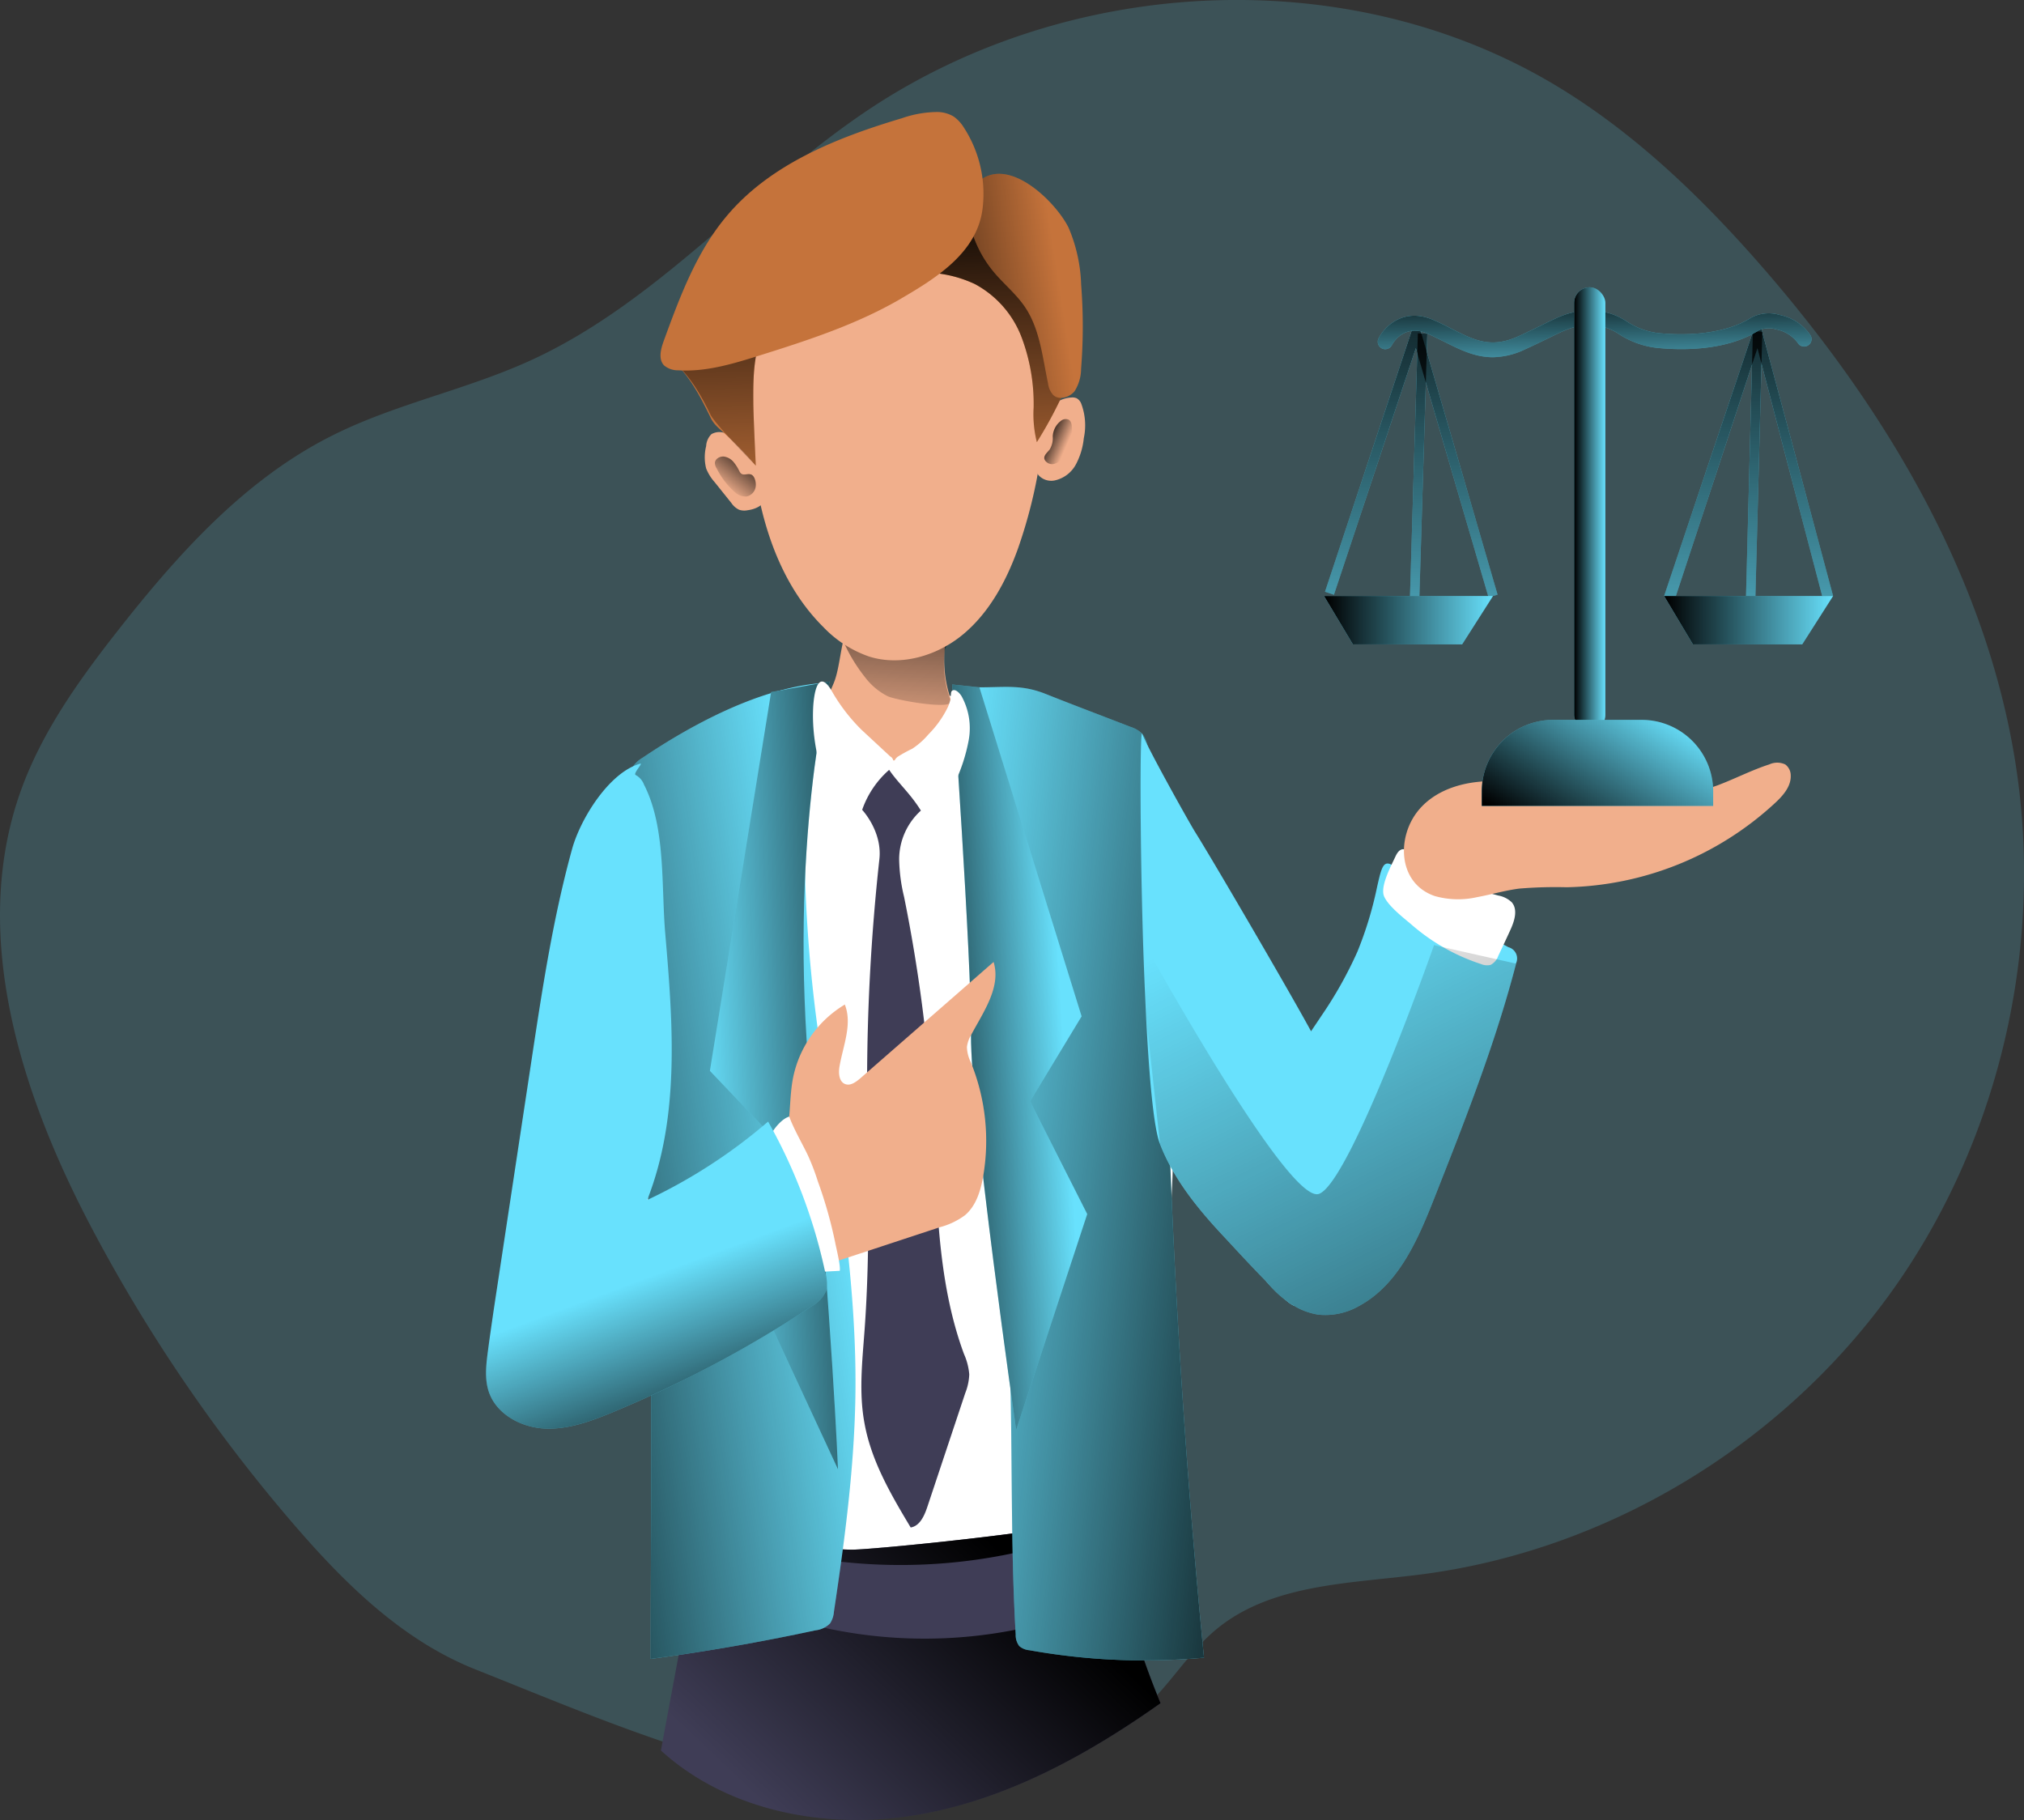 <svg viewBox="0 0 382.56 344" xmlns="http://www.w3.org/2000/svg" xmlns:xlink="http://www.w3.org/1999/xlink"><rect x="0" y="0" width="382.56" height="344" fill="#333333" stroke="none"/><linearGradient id="a" gradientUnits="userSpaceOnUse" x1="330.15" x2="330.67" y1="41.24" y2="145.72"><stop offset=".01"/><stop offset="1" stop-opacity="0"/></linearGradient><linearGradient id="b" gradientTransform="matrix(.026 1 -1 .026 429.86 -259.3)" x1="347.78" x2="348.31" xlink:href="#a" y1="44.42" y2="148.9"/><linearGradient id="c" x1="266.39" x2="266.92" xlink:href="#a" y1="41.56" y2="146.04"/><linearGradient id="d" gradientTransform="matrix(.026 1 -1 .026 366.99 -194.75)" x1="283.22" x2="283.75" xlink:href="#a" y1="44.75" y2="149.23"/><linearGradient id="e" x1="317.66" x2="318.05" xlink:href="#a" y1="56.12" y2="79.02"/><linearGradient id="f" x1="206.44" x2="160.65" xlink:href="#a" y1="295.96" y2="344.39"/><linearGradient id="g" x1="187.64" x2="184.67" xlink:href="#a" y1="101.21" y2="143.57"/><linearGradient id="h" x1="180.13" x2="181.55" xlink:href="#a" y1="38.32" y2="102.58"/><linearGradient id="i" x1="177.67" x2="216.62" xlink:href="#a" y1="62.4" y2="56.35"/><linearGradient id="j" x1="213.63" x2="218.1" xlink:href="#a" y1="85.38" y2="87.31"/><linearGradient id="k" x1="159.26" x2="153.29" xlink:href="#a" y1="88.09" y2="95.73"/><linearGradient id="l" x1="95.2" x2="175.73" xlink:href="#a" y1="233.18" y2="221.6"/><linearGradient id="m" x1="275.05" x2="189.78" xlink:href="#a" y1="231.47" y2="222"/><linearGradient id="n" x1="193.7" x2="148.96" xlink:href="#a" y1="205.46" y2="207.57"/><linearGradient id="o" x1="184.46" x2="217.62" xlink:href="#a" y1="204.15" y2="202.05"/><linearGradient id="p" x1="297.53" x2="303.44" xlink:href="#a" y1="96.2" y2="96.2"/><linearGradient id="q" x1="250.26" x2="282.21" xlink:href="#a" y1="117.22" y2="117.22"/><linearGradient id="r" x1="314.54" x2="346.48" xlink:href="#a" y1="117.22" y2="117.22"/><linearGradient id="s" x1="294.49" x2="312.12" xlink:href="#a" y1="160.8" y2="132.9"/><linearGradient id="t" x1="151.55" x2="137.52" xlink:href="#a" y1="282.98" y2="245.09"/><linearGradient id="u" x1="335.65" x2="255.12" xlink:href="#a" y1="336.5" y2="173.85"/><path d="m106.27 318.71c-14-5.56-25-16.54-34.82-28a301.34 301.34 0 0 1 -37.19-54.49c-13.7-25.68-23.71-56.22-13.86-83.64 4-11.12 11-20.88 18.3-30.19 11.3-14.39 23.92-28.49 40.3-36.76 12-6.08 25.49-8.72 37.73-14.32 24.19-11.05 41.78-32.65 63.9-47.41 38.07-25.39 90.81-28.09 130-4.48 14.8 8.92 27.41 21.07 38.77 34.08 23.53 27 42.61 59 48.06 94.38 5.36 34.84-3.31 71.73-24.06 100.23s-53.4 48.17-88.4 52.67c-13.5 1.74-28.39 1.74-38.82 10.5-4.4 3.7-7.56 8.65-11.52 12.82-11.64 12.28-29.43 16.88-46.35 17.12-27.86.4-56.51-12.36-82.04-22.51z" fill="#68e1fd" opacity=".18" transform="translate(-16.44 -3.19)"/><path d="m344.41 112.63-12.23-46.83-15.43 46.89-2.21-.04 17.75-52.83 14.19 52.83z" fill="#68e1fd"/><path d="m323.02 90.1h50v1.78h-50z" fill="#68e1fd" transform="matrix(.026 -1 1 .026 231.52 433.32)"/><path d="m281.35 112.89-13.74-47.09-15.48 46.61-1.69-.56 17.28-52.03 15.34 52.58z" fill="#68e1fd"/><path d="m258.46 90.1h50v1.78h-50z" fill="#68e1fd" transform="matrix(.03 -1 1 .03 168.64 368.77)"/><path d="m344.41 112.63-12.23-46.83-15.43 46.89-2.21-.04 17.75-52.83 14.19 52.83z" fill="url(#a)"/><path d="m323.02 90.1h50v1.78h-50z" fill="url(#b)" transform="matrix(.026 -1 1 .026 231.52 433.32)"/><path d="m281.35 112.89-13.74-47.09-15.48 46.61-1.69-.56 17.28-52.03 15.34 52.58z" fill="url(#c)"/><path d="m258.46 90.1h50v1.78h-50z" fill="url(#d)" transform="matrix(.03 -1 1 .03 168.64 368.77)"/><g transform="translate(-16.44 -3.19)"><path d="m298.61 70.71c-3.4 0-6.22-1.43-9.14-2.91-1-.49-2-1-3-1.47-4.63-2.09-6.72 1.65-6.94 2.08a1.4 1.4 0 0 1 -2.53-1.26c1.16-2.31 4.85-6 10.6-3.38 1.12.5 2.15 1 3.14 1.53 4.38 2.22 7.54 3.83 12.84 1.39 1.75-.8 3.12-1.48 4.32-2.07 3.67-1.82 5.51-2.73 9.51-2.73a12.44 12.44 0 0 1 6.59 2.11 13.65 13.65 0 0 0 5.81 2.14c3.38.35 11.88.77 17.6-2.9a7.15 7.15 0 0 1 5.38-.53 9.28 9.28 0 0 1 5.86 3.86 1.4 1.4 0 1 1 -2.41 1.44 6.63 6.63 0 0 0 -4.09-2.57 4.64 4.64 0 0 0 -3.22.16c-6.24 4-14.84 3.81-19.41 3.33a16.37 16.37 0 0 1 -6.91-2.49 9.87 9.87 0 0 0 -5.21-1.78c-3.35 0-4.69.66-8.26 2.43-1.17.57-2.61 1.29-4.4 2.11a14.58 14.58 0 0 1 -6.13 1.51z" fill="#68e1fd"/><path d="m298.61 70.71c-3.4 0-6.22-1.43-9.14-2.91-1-.49-2-1-3-1.47-4.63-2.09-6.72 1.65-6.94 2.08a1.4 1.4 0 0 1 -2.53-1.26c1.16-2.31 4.85-6 10.6-3.38 1.12.5 2.15 1 3.14 1.53 4.38 2.22 7.54 3.83 12.84 1.39 1.75-.8 3.12-1.48 4.32-2.07 3.67-1.82 5.51-2.73 9.51-2.73a12.44 12.44 0 0 1 6.59 2.11 13.65 13.65 0 0 0 5.81 2.14c3.38.35 11.88.77 17.6-2.9a7.15 7.15 0 0 1 5.38-.53 9.28 9.28 0 0 1 5.86 3.86 1.4 1.4 0 1 1 -2.41 1.44 6.63 6.63 0 0 0 -4.09-2.57 4.64 4.64 0 0 0 -3.22.16c-6.24 4-14.84 3.81-19.41 3.33a16.37 16.37 0 0 1 -6.91-2.49 9.87 9.87 0 0 0 -5.21-1.78c-3.35 0-4.69.66-8.26 2.43-1.17.57-2.61 1.29-4.4 2.11a14.58 14.58 0 0 1 -6.13 1.51z" fill="url(#e)"/><path d="m227.37 140.82a7.51 7.51 0 0 1 3.74 2 7.69 7.69 0 0 1 1.34 4c6.71 48.23 10.75 95.38-6.11 141.06a10.19 10.19 0 0 1 -2.34 4.12 9.81 9.81 0 0 1 -4 1.91c-15.43 4.5-31.8 4.25-47.87 3.89-7.19-.17-14.57-.38-21.25-3.06-2.26-.91-4.58-2.27-5.44-4.55a11.89 11.89 0 0 1 -.39-4.42c.31-12.1-3.91-23.81-5.73-35.78-1.78-11.68-1.26-23.58-.73-35.38q.82-18.2 1.69-36.39c.44-9.24-6.12-17.45-3.75-26.52 2.12-8.12 36.24-17.78 50-17.56a157.82 157.82 0 0 1 40.84 6.68z" fill="#fff"/><path d="m141.36 334.05c12.66 11.53 31.22 15 48.11 12.22s32.36-11.27 46.33-21.16a150 150 0 0 1 -9.92-35.89c.36 2.46-44.14 6.89-48.36 6.87-7.54 0-15.42-3-22.74-2.69-6.4.25-7 6.46-8 11.63q-2.73 14.5-5.42 29.02z" fill="#3f3d56"/><path d="m141.36 334.05c12.66 11.53 31.22 15 48.11 12.22s32.36-11.27 46.33-21.16a150 150 0 0 1 -9.92-35.89c.36 2.46-44.14 6.89-48.36 6.87-7.54 0-15.42-3-22.74-2.69-6.4.25-7 6.46-8 11.63q-2.73 14.5-5.42 29.02z" fill="url(#f)"/><path d="m220.56 307.9a6.34 6.34 0 0 0 2.92-1.71 5.62 5.62 0 0 0 .89-3.91 18.34 18.34 0 0 0 -3.2-9.26 102.82 102.82 0 0 1 -48.63 5c-5.16-.72-21.16-6.22-20 3.7.72 6.23 11.36 7 16.22 8.3a88.53 88.53 0 0 0 51.8-2.12z" fill="#3f3d56"/><path d="m174 132.36c-.87 2.09-2 4.32-1.4 6.52a7 7 0 0 0 1.27 2.42 14.2 14.2 0 0 0 24-2.19 22.49 22.49 0 0 1 -2.87-13.26c.19-2 .59-4.31-.7-5.89a5.75 5.75 0 0 0 -2.47-1.58c-4-1.58-9.7-2.1-13.34.68-3.27 2.53-2.86 9.46-4.49 13.3z" fill="#f1af8c"/><path d="m179.91 131.15a12.41 12.41 0 0 0 4.3 3.63c1.72.79 12.56 2.69 11.93.9a20.1 20.1 0 0 1 -1.1-9.83c1-1.73 2.23-2.59 2.7-4.55a3.82 3.82 0 0 0 0-1.84 4.4 4.4 0 0 0 -1.69-2.24 14.54 14.54 0 0 0 -7.15-2.39c-2.06-.25-4.13-.38-6.2-.51a9.72 9.72 0 0 0 -5 .59c-6.39 3.25-.7 12.61 2.21 16.24z" fill="url(#g)"/><path d="m172.1 121.75a21.74 21.74 0 0 0 8.66 5.55c6.1 1.89 13-.22 17.85-4.32s8-9.92 10.18-15.94c3.9-11.06 6.5-25.18 3.93-36.62-.89-4-2.23-8-4.82-11.18-9.59-11.76-34.53-8.63-45 1.25-8.83 8.3-5.35 23.75-3.49 34.22 1.72 9.9 5.41 19.84 12.69 27.04z" fill="#f1af8c"/><path d="m153.61 85.11a3 3 0 0 0 -2.7.14 3.43 3.43 0 0 0 -1 2.26 8.62 8.62 0 0 0 0 4.22 8.77 8.77 0 0 0 1.6 2.58l3.16 3.94a3.72 3.72 0 0 0 1.47 1.29 3.13 3.13 0 0 0 1.61.09c1.49-.19 3.2-.95 3.39-2.44a4.06 4.06 0 0 0 -.35-1.81c-1.6-4.32-2.32-8.65-7.18-10.27z" fill="#f1af8c"/><path d="m213.69 82.32a5.92 5.92 0 0 1 5.26-4 2 2 0 0 1 1 .15 2 2 0 0 1 .85 1 11.65 11.65 0 0 1 .49 6.55 13.32 13.32 0 0 1 -1.51 4.98 6 6 0 0 1 -4 3 3.25 3.25 0 0 1 -3.05-1c-1.66-2.12.27-8.4.96-10.68z" fill="#f1af8c"/><path d="m150.88 82.39c-1.94-4-4.09-8.28-7.46-11.15a28.45 28.45 0 0 1 5.67-8.94c6-6.94 13.17-13 21.56-16.62s18-4.79 26.81-2.15a17.3 17.3 0 0 1 5.93 2.88 20.17 20.17 0 0 1 3.31 3.53 68.32 68.32 0 0 1 10.82 20.14 10.64 10.64 0 0 1 .78 4.64 10.66 10.66 0 0 1 -1.09 3.22 79.92 79.92 0 0 1 -4.79 8.82 21.48 21.48 0 0 1 -.61-6.51 35.72 35.72 0 0 0 -2.3-13.37 19.1 19.1 0 0 0 -8.81-10 23 23 0 0 0 -6.46-1.94 46.58 46.58 0 0 0 -17.61.37c-6.18 1.33-12.48 4.29-15.5 9.84-2.31 4.27-2.34 9.36-2.3 14.21 0 2.25.47 11.85.47 11.85-5.97-6.8-7.22-6.72-8.42-8.82z" fill="#c5733b"/><path d="m150.79 81.69c-1.94-4-4-7.58-7.37-10.45a28.45 28.45 0 0 1 5.67-8.94c6-6.94 13.17-13 21.56-16.62s18-4.79 26.81-2.15a17.3 17.3 0 0 1 5.93 2.88 20.17 20.17 0 0 1 3.31 3.53 68.32 68.32 0 0 1 10.82 20.14 10.64 10.64 0 0 1 .78 4.64 10.66 10.66 0 0 1 -1.09 3.22 79.92 79.92 0 0 1 -4.79 8.82 21.48 21.48 0 0 1 -.61-6.51 35.72 35.72 0 0 0 -2.3-13.37 19.1 19.1 0 0 0 -8.81-10 23 23 0 0 0 -6.46-1.94 46.58 46.58 0 0 0 -17.61.37c-6.18 1.33-12.48 4.29-15.5 9.84-2.31 4.27-2.34 9.36-2.3 14.21 0 2.25.47 11.85.47 11.85s-7.3-7.42-8.51-9.52z" fill="url(#h)"/><path d="m201 37.89c-1.85 1.87-1.86 4.88-1.29 7.44a22.09 22.09 0 0 0 4.54 9.23c1.89 2.28 4.25 4.17 5.91 6.63 2.84 4.19 3.32 9.48 4.37 14.43a4 4 0 0 0 1 2.25c1.11 1 3 .47 4-.71a8 8 0 0 0 1.25-4.28 100.92 100.92 0 0 0 .01-15.88 29.68 29.68 0 0 0 -2.35-10.72c-2.33-4.85-11.71-14.21-17.44-8.39z" fill="#c5733b"/><path d="m201 37.89c-1.85 1.87-1.86 4.88-1.29 7.44a22.09 22.09 0 0 0 4.54 9.23c1.89 2.28 4.25 4.17 5.91 6.63 2.84 4.19 3.32 9.48 4.37 14.43a4 4 0 0 0 1 2.25c1.11 1 3 .47 4-.71a8 8 0 0 0 1.25-4.28 100.92 100.92 0 0 0 .01-15.88 29.68 29.68 0 0 0 -2.35-10.72c-2.33-4.85-11.71-14.21-17.44-8.39z" fill="url(#i)"/><path d="m215.42 85.68a3.92 3.92 0 0 1 1.62-3 1.42 1.42 0 0 1 1.34-.19c.56.28.67 1 .68 1.66a10.21 10.21 0 0 1 -.49 3.85c-.52 1.36-2.79 4-4.4 2.45-.88-.85.11-1.61.65-2.27a4.11 4.11 0 0 0 .6-2.5z" fill="url(#j)"/><path d="m156.2 92.27a8.36 8.36 0 0 0 -1.14-1.79 2.93 2.93 0 0 0 -1.83-1c-.79-.06-1.69.49-1.67 1.28a2.13 2.13 0 0 0 .36 1 14.73 14.73 0 0 0 3.5 4.53 3 3 0 0 0 2.13.74 2.19 2.19 0 0 0 1.74-2c.07-.71-.2-2-1-2.19s-1.56.48-2.09-.57z" fill="url(#k)"/><path d="m303 185.33c-3.93 15.11-9.68 29.69-15.42 44.22-3.11 7.89-6.76 16.4-14.21 20.45a12.82 12.82 0 0 1 -7.68 1.68 12.6 12.6 0 0 1 -4.81-1.77c-.35-.21-.68-.43-1-.66a18.88 18.88 0 0 1 -4-3.77 24 24 0 0 1 -4.94-12.79 35.83 35.83 0 0 1 2.84-16.39c.47-1.2 1-2.39 1.58-3.55a125.91 125.91 0 0 1 8.92-14.7c.65-.95 1.29-1.91 1.93-2.87a76.8 76.8 0 0 0 6.79-12.1 69.59 69.59 0 0 0 3.7-12.13c1.21-5.4 1.39-5.84 5.6-2.11a99.64 99.64 0 0 0 19.25 13.38 2.2 2.2 0 0 1 1.41 3.11z" fill="#68e1fd"/><path d="m280.19 165.09c.3-.65.76-1.39 1.48-1.39a1.8 1.8 0 0 1 .89.31 40.58 40.58 0 0 1 3.85 3c3.81 2.91 8.57 4.2 13.2 5.44a5 5 0 0 1 2.55 1.26c1.23 1.4.53 3.57-.25 5.27s-1.51 3.27-2.29 4.9a3 3 0 0 1 -1.45 1.69 2.92 2.92 0 0 1 -1.79-.16 37.91 37.91 0 0 1 -13.09-7.41c-1.55-1.33-4.37-3.47-5.22-5.34s1.31-5.81 2.12-7.57z" fill="#fff"/><path d="m284.51 156.39c3.58-4.38 9.72-5.82 15.36-5.51s11.09 2.08 16.66 3a48.3 48.3 0 0 0 24.65-2.29c3.25-1.23 6.36-2.85 9.68-3.92a3.58 3.58 0 0 1 3 0 2.57 2.57 0 0 1 1.05 2.1c.08 2.07-1.47 3.82-3 5.23a59.8 59.8 0 0 1 -39.35 15.89 83.27 83.27 0 0 0 -8.94.25c-2.69.34-5.3 1.13-8 1.62a16.2 16.2 0 0 1 -8-.21c-6.98-2.4-7.24-11.09-3.11-16.16z" fill="#f1af8c"/><path d="m171.24 199.37c2.93 22.25 7.14 44.47 6.89 66.91-.16 13.93-2 27.77-4.07 41.55a4.64 4.64 0 0 1 -.73 2.2 4.54 4.54 0 0 1 -2.77 1.31q-15.45 3.32-31.13 5.4c0-28.82.49-64.33-.75-93.11-.89-20.89-5.42-34.85-4.17-55.72l1-17.32a5.59 5.59 0 0 1 .52-2.43 5.46 5.46 0 0 1 1.84-1.73c9.44-6.38 22-13.08 33.52-14.1 1.18 3.76-1.57 10.93-2 15.1a149.28 149.28 0 0 0 -.87 17.43 271.24 271.24 0 0 0 2.72 34.51z" fill="#68e1fd"/><path d="m171.24 199.37c2.93 22.25 7.14 44.47 6.89 66.91-.16 13.93-2 27.77-4.07 41.55a4.64 4.64 0 0 1 -.73 2.2 4.54 4.54 0 0 1 -2.77 1.31q-15.45 3.32-31.13 5.4c0-28.82.49-64.33-.75-93.11-.89-20.89-5.42-34.85-4.17-55.72l1-17.32a5.59 5.59 0 0 1 .52-2.43 5.46 5.46 0 0 1 1.84-1.73c9.44-6.38 22-13.08 33.52-14.1 1.18 3.76-1.57 10.93-2 15.1a149.28 149.28 0 0 0 -.87 17.43 271.24 271.24 0 0 0 2.72 34.51z" fill="url(#l)"/><path d="m162.19 134-11.57 71.59 11.52 12.1-7.84 19 20.53 44.21s-1.06-26.84-5.27-72.63 3.69-76.27 3.69-76.27z" fill="#68e1fd"/><path d="m201.56 133.1a4.26 4.26 0 0 0 -3.13 1.36 4.47 4.47 0 0 0 -.47 2.69l2.33 55.67a201.9 201.9 0 0 0 1.54 20.28c.65 4.43 1.59 8.81 2.35 13.22 4.9 28.23 2.56 57.18 4.24 85.78a3.44 3.44 0 0 0 .67 2.21 3.34 3.34 0 0 0 1.92.79 123.73 123.73 0 0 0 33 1.41q-6.78-69.12-7.48-138.66c-.11-11.37-.13-22.92-3.24-33.87a5.32 5.32 0 0 0 -1-2.15 5.5 5.5 0 0 0 -2.16-1.25c-5.33-2.07-10.67-4.09-16-6.21-4.55-1.83-7.66-1.27-12.57-1.27z" fill="#68e1fd"/><path d="m201.56 133.1a4.26 4.26 0 0 0 -3.13 1.36 4.47 4.47 0 0 0 -.47 2.69l2.33 55.67a201.9 201.9 0 0 0 1.54 20.28c.65 4.43 1.59 8.81 2.35 13.22 4.9 28.23 2.56 57.18 4.24 85.78a3.44 3.44 0 0 0 .67 2.21 3.34 3.34 0 0 0 1.92.79 123.73 123.73 0 0 0 33 1.41q-6.78-69.12-7.48-138.66c-.11-11.37-.13-22.92-3.24-33.87a5.32 5.32 0 0 0 -1-2.15 5.5 5.5 0 0 0 -2.16-1.25c-5.33-2.07-10.67-4.09-16-6.21-4.55-1.83-7.66-1.27-12.57-1.27z" fill="url(#m)"/><path d="m196.41 132.57 5.15.53 19.32 62.19-9.73 16.06 10.79 21.31-13.43 40.79s-8.66-60.37-8.54-74.66-3.56-66.22-3.56-66.22z" fill="#68e1fd"/><path d="m162.19 134-11.57 71.59 11.52 12.1-7.84 19 20.53 44.21s-1.06-26.84-5.27-72.63 3.69-76.27 3.69-76.27z" fill="url(#n)"/><path d="m196.41 132.57 5.15.53 19.32 62.19-9.73 16.06 10.79 21.31-13.43 40.79s-8.66-60.37-8.54-74.66-3.56-66.22-3.56-66.22z" fill="url(#o)"/></g><rect fill="#68e1fd" height="83.79" rx="2.95" width="5.9" x="297.53" y="54.3"/><rect fill="url(#p)" height="83.79" rx="2.95" width="5.9" x="297.53" y="54.3"/><path d="m253.51 118.09-3.25-5.44h31.94l-5.84 9.15h-20.64z" fill="#68e1fd"/><path d="m340.64 121.8h-20.65l-5.45-9.15h31.94z" fill="#68e1fd"/><path d="m253.51 118.09-3.25-5.44h31.94l-5.84 9.15h-20.64z" fill="url(#q)"/><path d="m340.64 121.8h-20.65l-5.45-9.15h31.94z" fill="url(#r)"/><path d="m293.58 136.06h16.72a13.51 13.51 0 0 1 13.51 13.51v2.76a0 0 0 0 1 0 0h-43.74a0 0 0 0 1 0 0v-2.76a13.51 13.51 0 0 1 13.51-13.51z" fill="#68e1fd"/><path d="m293.58 136.06h16.72a13.51 13.51 0 0 1 13.51 13.51v2.76a0 0 0 0 1 0 0h-43.74a0 0 0 0 1 0 0v-2.76a13.51 13.51 0 0 1 13.51-13.51z" fill="url(#s)"/><path d="m198.57 27.22a7 7 0 0 0 -1.87-2 6.13 6.13 0 0 0 -3.08-.86 20.67 20.67 0 0 0 -6.72 1.18c-12.34 3.68-25 8.73-33.21 18.61-5.67 6.78-8.8 15.27-11.83 23.57-.54 1.5-1 3.37.08 4.52a4 4 0 0 0 2.68.94c5.26.34 10.42-1.24 15.45-2.82 9-2.83 18.11-5.79 26.33-10.53 7-4.08 14.93-8.94 15.8-17.57a23 23 0 0 0 -3.63-15.04z" fill="#c5733b" transform="translate(-16.44 -3.19)"/><path d="m268.69 219.2a41.31 41.31 0 0 1 -2.73 9.58 42.1 42.1 0 0 1 -2.54 5.07c-2.37 4 1.85 17.49-2.56 16.06a4.1 4.1 0 0 1 -1-.66 53.65 53.65 0 0 1 -4-3.77c-3.37-3.41-7.21-7.63-8-8.46-4.93-5.24-9.61-10.93-12.19-17.65-1.21-3.13-2.06-13-2.64-24.65-.21-4.35-.39-9-.54-13.57-.61-20.2-.57-40.4-.17-39.28 1 2.65 8.54 16.17 10 18.56 3 4.74 17.89 30.23 21.91 37.65.4.72.68 1.27.84 1.62a43.33 43.33 0 0 1 3.56 9.3 28.42 28.42 0 0 1 .06 10.2z" fill="#68e1fd" transform="translate(-16.44 -3.19)"/><path d="m179.26 141.11 5.45 5.06a1.05 1.05 0 0 1 .21 1.73q-4.46 6-9.46 11.5c-3-7-5.68-14.57-5.33-22.33.11-2.46.79-7.63 3.37-3.54a34 34 0 0 0 5.76 7.58z" fill="#fff" transform="translate(-16.44 -3.19)"/><path d="m191.92 142a14.07 14.07 0 0 1 -3.06 2.71 28.34 28.34 0 0 0 -2.71 1.49 2 2 0 0 0 -.58.65c-.48.93.31 2 1 2.77.8 1 7 10.45 7.21 10.22 1.48-1.86 2.17-6.47 3.12-8.65a32.69 32.69 0 0 0 2.64-8.12 12.56 12.56 0 0 0 -1.35-8.29c-.31-.52-1.28-1.62-1.88-.94-.18.2-.14 1.17-.2 1.47a9 9 0 0 1 -.51 1.52 19.15 19.15 0 0 1 -3.68 5.17z" fill="#fff" transform="translate(-16.44 -3.19)"/><path d="m180.33 207.54c.12 15.71.67 31.44-.48 47.1-.43 5.87-1.1 11.81 0 17.61 1.28 7.09 5 13.45 8.72 19.65 1.74-.28 2.59-2.23 3.15-3.9l7.16-21.49a10.65 10.65 0 0 0 .76-3.54 11.77 11.77 0 0 0 -1-3.87c-5.27-14.27-5.05-29.88-5.94-45.07a296.39 296.39 0 0 0 -5.38-41.33 32.3 32.3 0 0 1 -.93-7.1 12.45 12.45 0 0 1 4.11-9.2c-2-3.24-4.29-5.18-6-7.7a17.81 17.81 0 0 0 -5.1 7.56s3.89 4.11 3.24 9.44a390 390 0 0 0 -2.31 41.84z" fill="#3f3d56" transform="translate(-16.44 -3.19)"/><path d="m165.33 216.47c.52-3.16.39-6.4 1-9.53a21 21 0 0 1 9.79-13.88c1.46 3.69-.32 7.77-1 11.68-.22 1.25-.12 2.89 1.07 3.35 1 .38 2-.37 2.85-1.08l25.2-22c1.46 4.73-1.91 9.42-4.24 13.79a5.83 5.83 0 0 0 -.8 2.27 6.81 6.81 0 0 0 .74 2.9 39.49 39.49 0 0 1 2.32 21.63c-.48 2.7-1.34 5.52-3.44 7.29a14 14 0 0 1 -4.75 2.26l-23.16 7.63a3.43 3.43 0 0 1 -4.83-1.44c-2.76-3.6-6.77-8.75-6.09-13.64.54-4.16 4.61-6.7 5.34-11.23z" fill="#f1af8c" transform="translate(-16.44 -3.19)"/><path d="m154.75 227a10.52 10.52 0 0 0 -.84 3.58c-.24 4.7 2.67 9 6 12.33a8.31 8.31 0 0 0 2.42 1.84c1.69.75 3.63.42 5.44.08.62-.12 1.34-.31 1.59-.89.37-.88-.62-1.69-1.41-2.23a14.35 14.35 0 0 1 -5.38-8.14 23.59 23.59 0 0 1 -.77-5.22c0-1.23.36-3.1-.5-4.14-2.17-2.58-5.67.79-6.55 2.79z" fill="#fff" transform="translate(-16.44 -3.19)"/><path d="m165.62 214.24c.79 2.22 2.49 5.16 3.51 7.29a43.34 43.34 0 0 1 1.89 4.94 83.17 83.17 0 0 1 3.3 11.66c.16.9 1.05 4.36.84 5.26l-5 .26c-.18 0-1.13-2.51-1.3-2.59a1 1 0 0 1 -.4-.48c-2.35-4.35-2.93-9.42-4.71-14a43.61 43.61 0 0 1 -1.61-4.25 7.26 7.26 0 0 1 0-4.63c.62-1.31 2.19-3.12 3.48-3.46z" fill="#fff" transform="translate(-16.44 -3.19)"/><path d="m138.17 151.5a3.45 3.45 0 0 0 -1.57-1.82c-.58-.24 1.46-2.32.86-2.15-5.81 1.59-11.26 10.3-12.88 16.1-3.59 13-5.61 26.28-7.62 39.57l-6.38 42.14c-.68 4.45-1.35 8.9-1.94 13.37-.33 2.53-.62 5.16.2 7.58 1.45 4.23 6.1 6.7 10.57 6.91s8.81-1.42 12.94-3.13a221.05 221.05 0 0 0 37.52-20 6 6 0 0 0 2.76-3 5.91 5.91 0 0 0 -.1-2.83 100.39 100.39 0 0 0 -10.91-29.06 100.57 100.57 0 0 1 -22.85 14.82c6.22-15.81 4.86-33.45 3.41-50.38-.78-9.08.14-20-4.01-28.12z" fill="#68e1fd" transform="translate(-16.44 -3.19)"/><path d="m138.17 151.5a3.45 3.45 0 0 0 -1.57-1.82c-.58-.24 1.46-2.32.86-2.15-5.81 1.59-11.26 10.3-12.88 16.1-3.59 13-5.61 26.28-7.62 39.57l-6.38 42.14c-.68 4.45-1.35 8.9-1.94 13.37-.33 2.53-.62 5.16.2 7.58 1.45 4.23 6.1 6.7 10.57 6.91s8.81-1.42 12.94-3.13a221.05 221.05 0 0 0 37.52-20 6 6 0 0 0 2.76-3 5.91 5.91 0 0 0 -.1-2.83 100.39 100.39 0 0 0 -10.91-29.06 100.57 100.57 0 0 1 -22.85 14.82c6.22-15.81 4.86-33.45 3.41-50.38-.78-9.08.14-20-4.01-28.12z" fill="url(#t)" transform="translate(-16.44 -3.19)"/><path d="m303 185.33c-3.93 15.11-9.68 29.69-15.42 44.22-3.11 7.89-6.76 16.4-14.21 20.45a12.82 12.82 0 0 1 -7.68 1.68 12.6 12.6 0 0 1 -4.81-1.77 4.1 4.1 0 0 1 -1-.66 18.88 18.88 0 0 1 -4-3.77c-3.37-3.41-7.21-7.63-8-8.46-4.93-5.24-9.61-10.93-12.19-17.65l-2.69-24.69-1.67-15.61 1.13 2c3.26 5.86 13 23.09 21.27 35.18 5.27 7.71 9.94 13.32 12 12.6a.91.91 0 0 0 .25-.11c6.14-3.21 21.51-46.91 21.51-46.91z" fill="url(#u)" transform="translate(-16.44 -3.19)"/></svg>